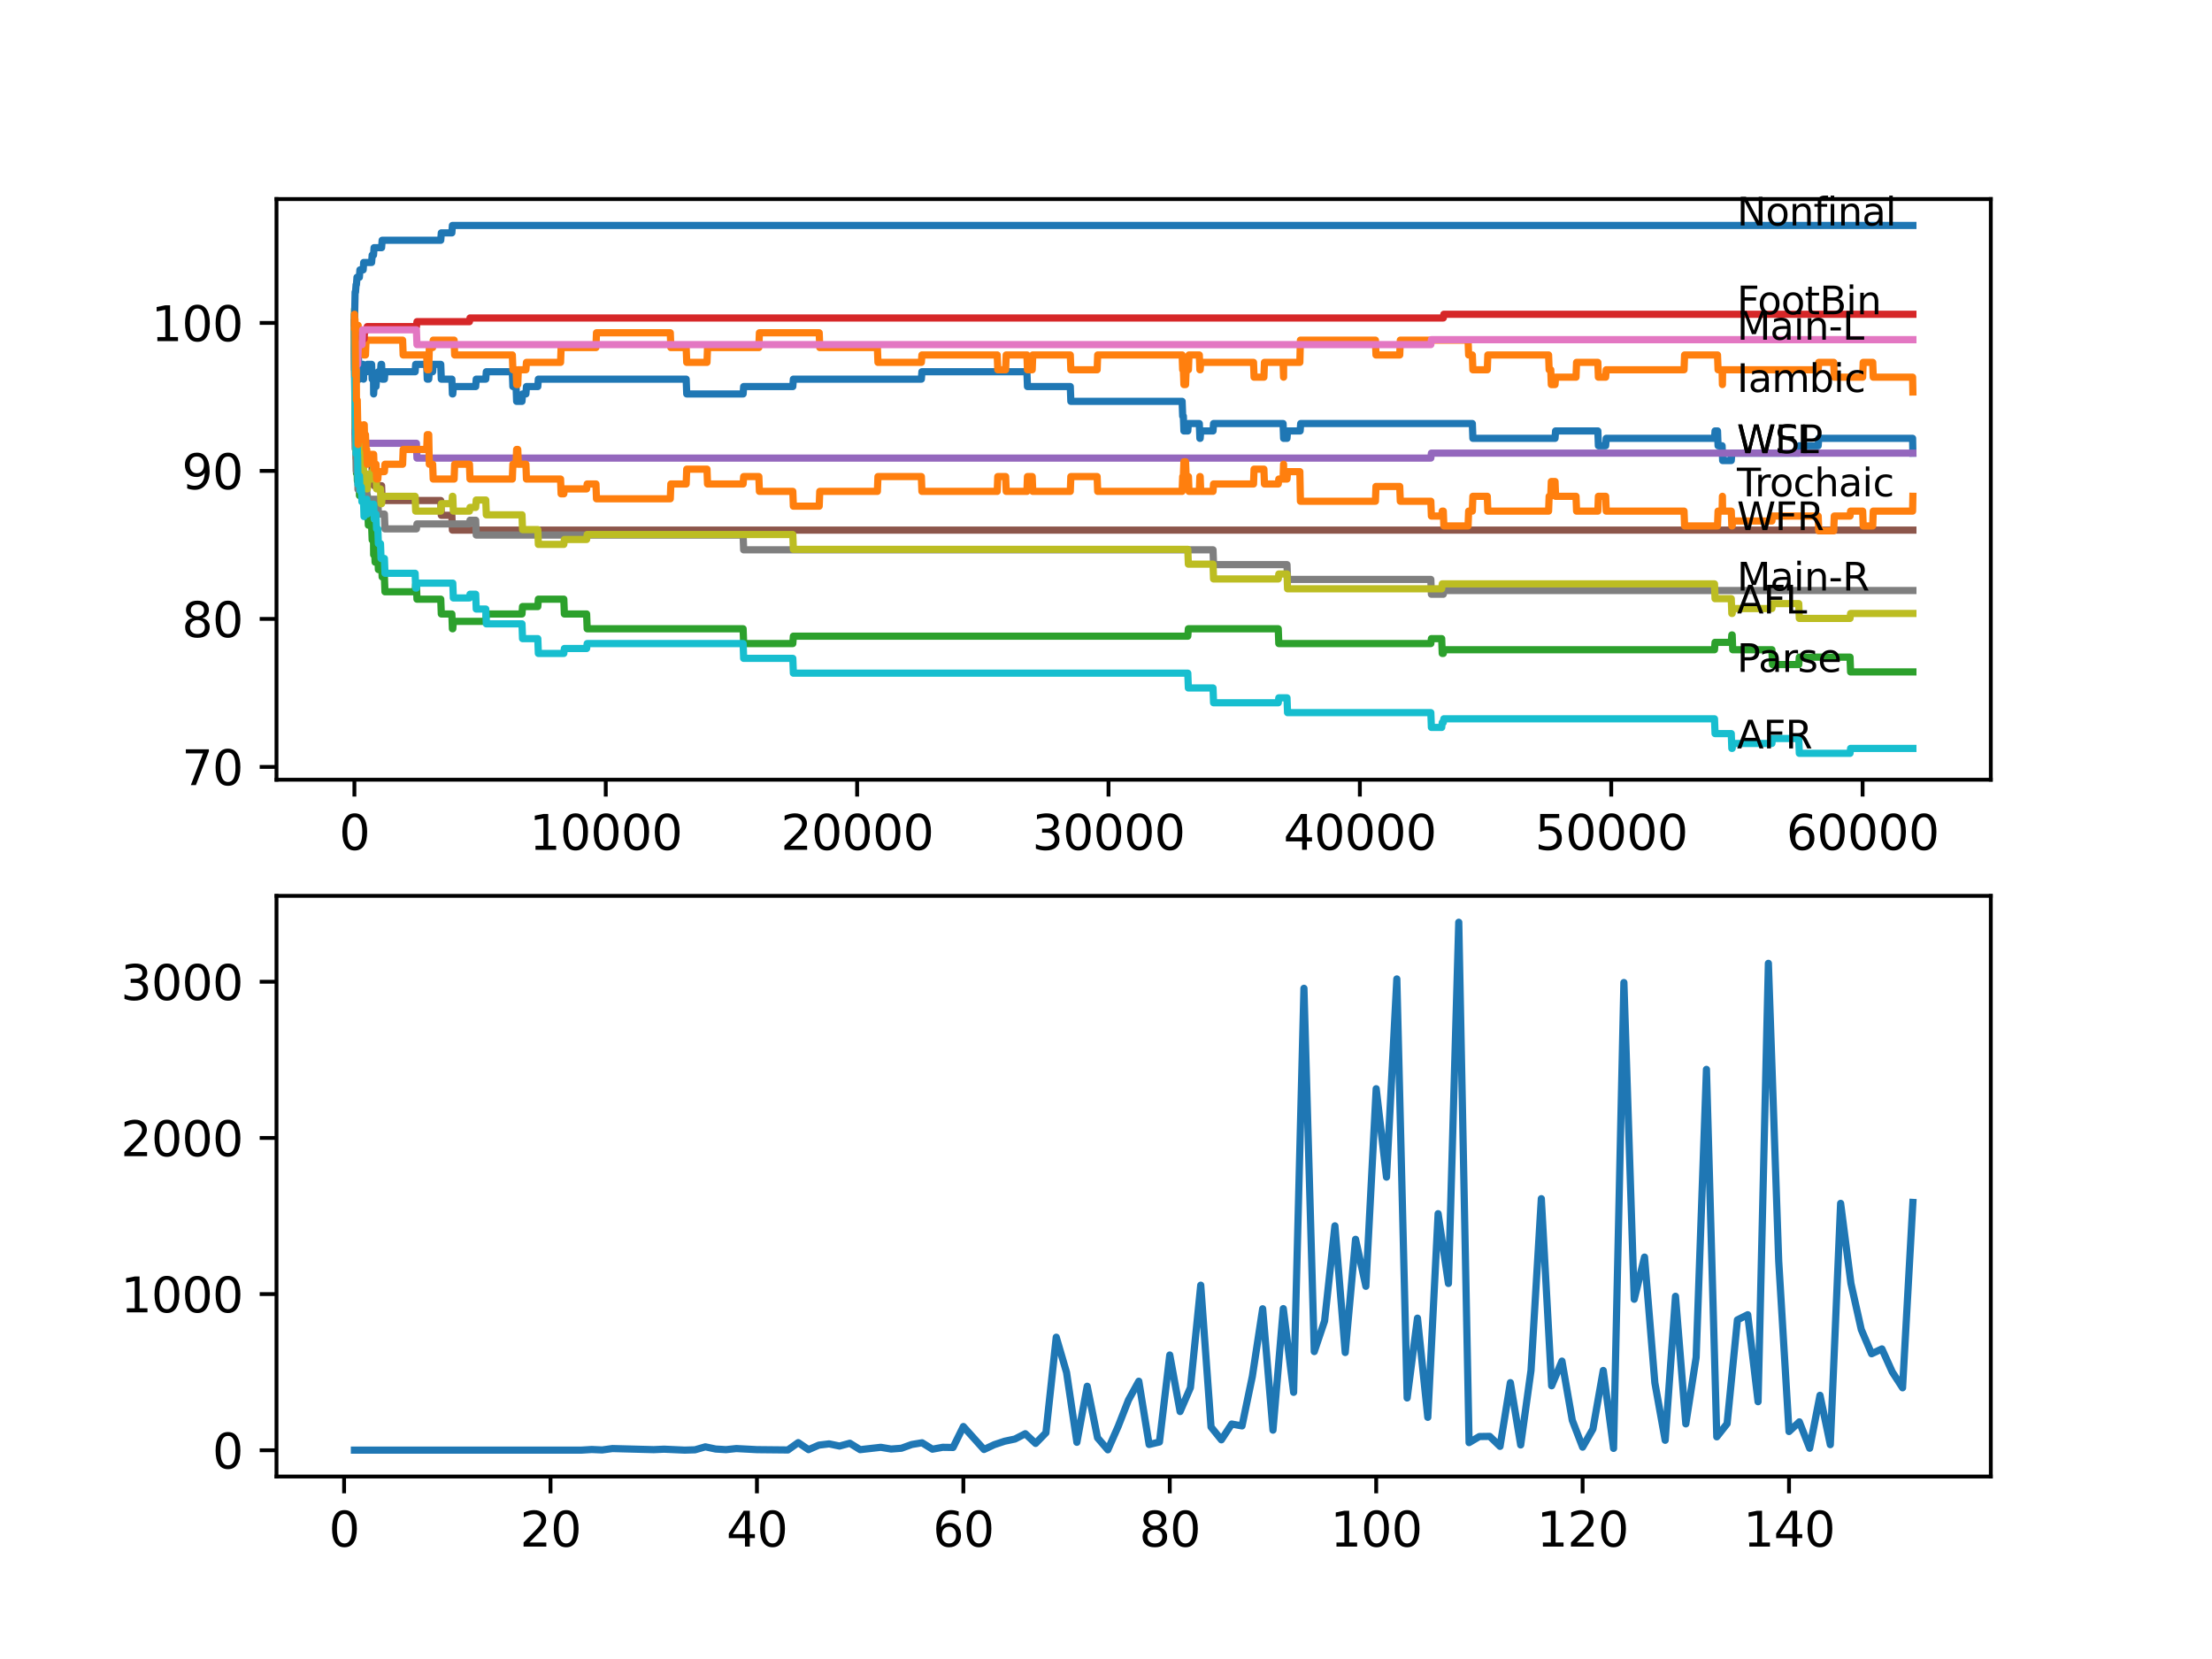 <?xml version="1.0" encoding="utf-8" standalone="no"?>
<!DOCTYPE svg PUBLIC "-//W3C//DTD SVG 1.1//EN"
  "http://www.w3.org/Graphics/SVG/1.1/DTD/svg11.dtd">
<svg xmlns:xlink="http://www.w3.org/1999/xlink" width="460.8pt" height="345.6pt" viewBox="0 0 460.8 345.6" xmlns="http://www.w3.org/2000/svg" version="1.1">
 <defs>
  <style type="text/css">*{stroke-linejoin: round; stroke-linecap: butt}</style>
 </defs>
 <g id="figure_1">
  <g id="patch_1">
   <path d="M 0 345.6 
L 460.8 345.6 
L 460.8 0 
L 0 0 
z
" style="fill: #ffffff"/>
  </g>
  <g id="axes_1">
   <g id="patch_2">
    <path d="M 57.6 162.432 
L 414.72 162.432 
L 414.72 41.472 
L 57.6 41.472 
z
" style="fill: #ffffff"/>
   </g>
   <g id="matplotlib.axis_1">
    <g id="xtick_1">
     <g id="line2d_1">
      <defs>
       <path id="m0dd40f0a32" d="M 0 0 
L 0 3.5 
" style="stroke: #000000; stroke-width: 0.8"/>
      </defs>
      <g>
       <use xlink:href="#m0dd40f0a32" x="73.827" y="162.432" style="stroke: #000000; stroke-width: 0.8"/>
      </g>
     </g>
     <g id="text_1">
      <!-- 0 -->
      <g transform="translate(70.646 177.03)scale(0.1 -0.1)">
       <defs>
        <path id="DejaVuSans-30" d="M 2034 4250 
Q 1547 4250 1301 3770 
Q 1056 3291 1056 2328 
Q 1056 1369 1301 889 
Q 1547 409 2034 409 
Q 2525 409 2770 889 
Q 3016 1369 3016 2328 
Q 3016 3291 2770 3770 
Q 2525 4250 2034 4250 
z
M 2034 4750 
Q 2819 4750 3233 4129 
Q 3647 3509 3647 2328 
Q 3647 1150 3233 529 
Q 2819 -91 2034 -91 
Q 1250 -91 836 529 
Q 422 1150 422 2328 
Q 422 3509 836 4129 
Q 1250 4750 2034 4750 
z
" transform="scale(0.016)"/>
       </defs>
       <use xlink:href="#DejaVuSans-30"/>
      </g>
     </g>
    </g>
    <g id="xtick_2">
     <g id="line2d_2">
      <g>
       <use xlink:href="#m0dd40f0a32" x="126.192" y="162.432" style="stroke: #000000; stroke-width: 0.8"/>
      </g>
     </g>
     <g id="text_2">
      <!-- 10000 -->
      <g transform="translate(110.286 177.03)scale(0.1 -0.1)">
       <defs>
        <path id="DejaVuSans-31" d="M 794 531 
L 1825 531 
L 1825 4091 
L 703 3866 
L 703 4441 
L 1819 4666 
L 2450 4666 
L 2450 531 
L 3481 531 
L 3481 0 
L 794 0 
L 794 531 
z
" transform="scale(0.016)"/>
       </defs>
       <use xlink:href="#DejaVuSans-31"/>
       <use xlink:href="#DejaVuSans-30" x="63.623"/>
       <use xlink:href="#DejaVuSans-30" x="127.246"/>
       <use xlink:href="#DejaVuSans-30" x="190.869"/>
       <use xlink:href="#DejaVuSans-30" x="254.492"/>
      </g>
     </g>
    </g>
    <g id="xtick_3">
     <g id="line2d_3">
      <g>
       <use xlink:href="#m0dd40f0a32" x="178.556" y="162.432" style="stroke: #000000; stroke-width: 0.8"/>
      </g>
     </g>
     <g id="text_3">
      <!-- 20000 -->
      <g transform="translate(162.65 177.03)scale(0.1 -0.1)">
       <defs>
        <path id="DejaVuSans-32" d="M 1228 531 
L 3431 531 
L 3431 0 
L 469 0 
L 469 531 
Q 828 903 1448 1529 
Q 2069 2156 2228 2338 
Q 2531 2678 2651 2914 
Q 2772 3150 2772 3378 
Q 2772 3750 2511 3984 
Q 2250 4219 1831 4219 
Q 1534 4219 1204 4116 
Q 875 4013 500 3803 
L 500 4441 
Q 881 4594 1212 4672 
Q 1544 4750 1819 4750 
Q 2544 4750 2975 4387 
Q 3406 4025 3406 3419 
Q 3406 3131 3298 2873 
Q 3191 2616 2906 2266 
Q 2828 2175 2409 1742 
Q 1991 1309 1228 531 
z
" transform="scale(0.016)"/>
       </defs>
       <use xlink:href="#DejaVuSans-32"/>
       <use xlink:href="#DejaVuSans-30" x="63.623"/>
       <use xlink:href="#DejaVuSans-30" x="127.246"/>
       <use xlink:href="#DejaVuSans-30" x="190.869"/>
       <use xlink:href="#DejaVuSans-30" x="254.492"/>
      </g>
     </g>
    </g>
    <g id="xtick_4">
     <g id="line2d_4">
      <g>
       <use xlink:href="#m0dd40f0a32" x="230.921" y="162.432" style="stroke: #000000; stroke-width: 0.8"/>
      </g>
     </g>
     <g id="text_4">
      <!-- 30000 -->
      <g transform="translate(215.015 177.03)scale(0.1 -0.1)">
       <defs>
        <path id="DejaVuSans-33" d="M 2597 2516 
Q 3050 2419 3304 2112 
Q 3559 1806 3559 1356 
Q 3559 666 3084 287 
Q 2609 -91 1734 -91 
Q 1441 -91 1130 -33 
Q 819 25 488 141 
L 488 750 
Q 750 597 1062 519 
Q 1375 441 1716 441 
Q 2309 441 2620 675 
Q 2931 909 2931 1356 
Q 2931 1769 2642 2001 
Q 2353 2234 1838 2234 
L 1294 2234 
L 1294 2753 
L 1863 2753 
Q 2328 2753 2575 2939 
Q 2822 3125 2822 3475 
Q 2822 3834 2567 4026 
Q 2313 4219 1838 4219 
Q 1578 4219 1281 4162 
Q 984 4106 628 3988 
L 628 4550 
Q 988 4650 1302 4700 
Q 1616 4750 1894 4750 
Q 2613 4750 3031 4423 
Q 3450 4097 3450 3541 
Q 3450 3153 3228 2886 
Q 3006 2619 2597 2516 
z
" transform="scale(0.016)"/>
       </defs>
       <use xlink:href="#DejaVuSans-33"/>
       <use xlink:href="#DejaVuSans-30" x="63.623"/>
       <use xlink:href="#DejaVuSans-30" x="127.246"/>
       <use xlink:href="#DejaVuSans-30" x="190.869"/>
       <use xlink:href="#DejaVuSans-30" x="254.492"/>
      </g>
     </g>
    </g>
    <g id="xtick_5">
     <g id="line2d_5">
      <g>
       <use xlink:href="#m0dd40f0a32" x="283.285" y="162.432" style="stroke: #000000; stroke-width: 0.8"/>
      </g>
     </g>
     <g id="text_5">
      <!-- 40000 -->
      <g transform="translate(267.379 177.03)scale(0.1 -0.1)">
       <defs>
        <path id="DejaVuSans-34" d="M 2419 4116 
L 825 1625 
L 2419 1625 
L 2419 4116 
z
M 2253 4666 
L 3047 4666 
L 3047 1625 
L 3713 1625 
L 3713 1100 
L 3047 1100 
L 3047 0 
L 2419 0 
L 2419 1100 
L 313 1100 
L 313 1709 
L 2253 4666 
z
" transform="scale(0.016)"/>
       </defs>
       <use xlink:href="#DejaVuSans-34"/>
       <use xlink:href="#DejaVuSans-30" x="63.623"/>
       <use xlink:href="#DejaVuSans-30" x="127.246"/>
       <use xlink:href="#DejaVuSans-30" x="190.869"/>
       <use xlink:href="#DejaVuSans-30" x="254.492"/>
      </g>
     </g>
    </g>
    <g id="xtick_6">
     <g id="line2d_6">
      <g>
       <use xlink:href="#m0dd40f0a32" x="335.65" y="162.432" style="stroke: #000000; stroke-width: 0.8"/>
      </g>
     </g>
     <g id="text_6">
      <!-- 50000 -->
      <g transform="translate(319.744 177.03)scale(0.1 -0.1)">
       <defs>
        <path id="DejaVuSans-35" d="M 691 4666 
L 3169 4666 
L 3169 4134 
L 1269 4134 
L 1269 2991 
Q 1406 3038 1543 3061 
Q 1681 3084 1819 3084 
Q 2600 3084 3056 2656 
Q 3513 2228 3513 1497 
Q 3513 744 3044 326 
Q 2575 -91 1722 -91 
Q 1428 -91 1123 -41 
Q 819 9 494 109 
L 494 744 
Q 775 591 1075 516 
Q 1375 441 1709 441 
Q 2250 441 2565 725 
Q 2881 1009 2881 1497 
Q 2881 1984 2565 2268 
Q 2250 2553 1709 2553 
Q 1456 2553 1204 2497 
Q 953 2441 691 2322 
L 691 4666 
z
" transform="scale(0.016)"/>
       </defs>
       <use xlink:href="#DejaVuSans-35"/>
       <use xlink:href="#DejaVuSans-30" x="63.623"/>
       <use xlink:href="#DejaVuSans-30" x="127.246"/>
       <use xlink:href="#DejaVuSans-30" x="190.869"/>
       <use xlink:href="#DejaVuSans-30" x="254.492"/>
      </g>
     </g>
    </g>
    <g id="xtick_7">
     <g id="line2d_7">
      <g>
       <use xlink:href="#m0dd40f0a32" x="388.014" y="162.432" style="stroke: #000000; stroke-width: 0.8"/>
      </g>
     </g>
     <g id="text_7">
      <!-- 60000 -->
      <g transform="translate(372.108 177.03)scale(0.1 -0.1)">
       <defs>
        <path id="DejaVuSans-36" d="M 2113 2584 
Q 1688 2584 1439 2293 
Q 1191 2003 1191 1497 
Q 1191 994 1439 701 
Q 1688 409 2113 409 
Q 2538 409 2786 701 
Q 3034 994 3034 1497 
Q 3034 2003 2786 2293 
Q 2538 2584 2113 2584 
z
M 3366 4563 
L 3366 3988 
Q 3128 4100 2886 4159 
Q 2644 4219 2406 4219 
Q 1781 4219 1451 3797 
Q 1122 3375 1075 2522 
Q 1259 2794 1537 2939 
Q 1816 3084 2150 3084 
Q 2853 3084 3261 2657 
Q 3669 2231 3669 1497 
Q 3669 778 3244 343 
Q 2819 -91 2113 -91 
Q 1303 -91 875 529 
Q 447 1150 447 2328 
Q 447 3434 972 4092 
Q 1497 4750 2381 4750 
Q 2619 4750 2861 4703 
Q 3103 4656 3366 4563 
z
" transform="scale(0.016)"/>
       </defs>
       <use xlink:href="#DejaVuSans-36"/>
       <use xlink:href="#DejaVuSans-30" x="63.623"/>
       <use xlink:href="#DejaVuSans-30" x="127.246"/>
       <use xlink:href="#DejaVuSans-30" x="190.869"/>
       <use xlink:href="#DejaVuSans-30" x="254.492"/>
      </g>
     </g>
    </g>
   </g>
   <g id="matplotlib.axis_2">
    <g id="ytick_1">
     <g id="line2d_8">
      <defs>
       <path id="m6c441076dc" d="M 0 0 
L -3.5 0 
" style="stroke: #000000; stroke-width: 0.8"/>
      </defs>
      <g>
       <use xlink:href="#m6c441076dc" x="57.6" y="159.76" style="stroke: #000000; stroke-width: 0.8"/>
      </g>
     </g>
     <g id="text_8">
      <!-- 70 -->
      <g transform="translate(37.875 163.559)scale(0.1 -0.1)">
       <defs>
        <path id="DejaVuSans-37" d="M 525 4666 
L 3525 4666 
L 3525 4397 
L 1831 0 
L 1172 0 
L 2766 4134 
L 525 4134 
L 525 4666 
z
" transform="scale(0.016)"/>
       </defs>
       <use xlink:href="#DejaVuSans-37"/>
       <use xlink:href="#DejaVuSans-30" x="63.623"/>
      </g>
     </g>
    </g>
    <g id="ytick_2">
     <g id="line2d_9">
      <g>
       <use xlink:href="#m6c441076dc" x="57.6" y="128.929" style="stroke: #000000; stroke-width: 0.8"/>
      </g>
     </g>
     <g id="text_9">
      <!-- 80 -->
      <g transform="translate(37.875 132.728)scale(0.1 -0.1)">
       <defs>
        <path id="DejaVuSans-38" d="M 2034 2216 
Q 1584 2216 1326 1975 
Q 1069 1734 1069 1313 
Q 1069 891 1326 650 
Q 1584 409 2034 409 
Q 2484 409 2743 651 
Q 3003 894 3003 1313 
Q 3003 1734 2745 1975 
Q 2488 2216 2034 2216 
z
M 1403 2484 
Q 997 2584 770 2862 
Q 544 3141 544 3541 
Q 544 4100 942 4425 
Q 1341 4750 2034 4750 
Q 2731 4750 3128 4425 
Q 3525 4100 3525 3541 
Q 3525 3141 3298 2862 
Q 3072 2584 2669 2484 
Q 3125 2378 3379 2068 
Q 3634 1759 3634 1313 
Q 3634 634 3220 271 
Q 2806 -91 2034 -91 
Q 1263 -91 848 271 
Q 434 634 434 1313 
Q 434 1759 690 2068 
Q 947 2378 1403 2484 
z
M 1172 3481 
Q 1172 3119 1398 2916 
Q 1625 2713 2034 2713 
Q 2441 2713 2670 2916 
Q 2900 3119 2900 3481 
Q 2900 3844 2670 4047 
Q 2441 4250 2034 4250 
Q 1625 4250 1398 4047 
Q 1172 3844 1172 3481 
z
" transform="scale(0.016)"/>
       </defs>
       <use xlink:href="#DejaVuSans-38"/>
       <use xlink:href="#DejaVuSans-30" x="63.623"/>
      </g>
     </g>
    </g>
    <g id="ytick_3">
     <g id="line2d_10">
      <g>
       <use xlink:href="#m6c441076dc" x="57.6" y="98.098" style="stroke: #000000; stroke-width: 0.8"/>
      </g>
     </g>
     <g id="text_10">
      <!-- 90 -->
      <g transform="translate(37.875 101.897)scale(0.1 -0.1)">
       <defs>
        <path id="DejaVuSans-39" d="M 703 97 
L 703 672 
Q 941 559 1184 500 
Q 1428 441 1663 441 
Q 2288 441 2617 861 
Q 2947 1281 2994 2138 
Q 2813 1869 2534 1725 
Q 2256 1581 1919 1581 
Q 1219 1581 811 2004 
Q 403 2428 403 3163 
Q 403 3881 828 4315 
Q 1253 4750 1959 4750 
Q 2769 4750 3195 4129 
Q 3622 3509 3622 2328 
Q 3622 1225 3098 567 
Q 2575 -91 1691 -91 
Q 1453 -91 1209 -44 
Q 966 3 703 97 
z
M 1959 2075 
Q 2384 2075 2632 2365 
Q 2881 2656 2881 3163 
Q 2881 3666 2632 3958 
Q 2384 4250 1959 4250 
Q 1534 4250 1286 3958 
Q 1038 3666 1038 3163 
Q 1038 2656 1286 2365 
Q 1534 2075 1959 2075 
z
" transform="scale(0.016)"/>
       </defs>
       <use xlink:href="#DejaVuSans-39"/>
       <use xlink:href="#DejaVuSans-30" x="63.623"/>
      </g>
     </g>
    </g>
    <g id="ytick_4">
     <g id="line2d_11">
      <g>
       <use xlink:href="#m6c441076dc" x="57.6" y="67.267" style="stroke: #000000; stroke-width: 0.8"/>
      </g>
     </g>
     <g id="text_11">
      <!-- 100 -->
      <g transform="translate(31.512 71.066)scale(0.1 -0.1)">
       <use xlink:href="#DejaVuSans-31"/>
       <use xlink:href="#DejaVuSans-30" x="63.623"/>
       <use xlink:href="#DejaVuSans-30" x="127.246"/>
      </g>
     </g>
    </g>
   </g>
   <g id="line2d_12">
    <path d="M 73.833 67.267 
L 73.838 67.267 
L 73.869 77.03 
L 73.958 76.003 
L 74.063 72.303 
L 74.068 75.386 
L 74.142 75.386 
L 74.252 74.358 
L 74.267 77.441 
L 74.362 75.9 
L 74.445 75.9 
L 74.566 72.817 
L 74.608 72.817 
L 74.723 75.9 
L 74.864 75.9 
L 74.885 78.983 
L 74.974 77.441 
L 75.273 77.441 
L 75.388 75.9 
L 75.65 75.9 
L 75.734 78.983 
L 75.76 77.441 
L 76.425 77.441 
L 76.54 75.9 
L 77.414 75.9 
L 77.53 78.983 
L 77.812 78.983 
L 77.839 82.066 
L 77.922 80.525 
L 78.331 80.525 
L 78.446 78.983 
L 78.708 78.983 
L 78.823 77.441 
L 79.263 77.441 
L 79.378 75.9 
L 79.493 75.9 
L 79.609 78.983 
L 80.08 78.983 
L 80.195 77.441 
L 86.479 77.441 
L 86.594 75.9 
L 88.893 75.9 
L 89.008 78.983 
L 89.312 78.983 
L 89.427 77.441 
L 90.129 77.441 
L 90.244 75.9 
L 91.815 75.9 
L 91.93 78.983 
L 94.129 78.983 
L 94.244 82.066 
L 94.323 82.066 
L 94.438 80.525 
L 99.093 80.525 
L 99.209 78.983 
L 101.193 78.983 
L 101.308 77.441 
L 106.728 77.441 
L 106.843 80.525 
L 107.508 80.525 
L 107.624 83.608 
L 108.739 83.608 
L 108.854 82.066 
L 109.556 82.066 
L 109.671 80.525 
L 112.033 80.525 
L 112.148 78.983 
L 142.943 78.983 
L 143.059 82.066 
L 154.804 82.066 
L 154.919 80.525 
L 165.156 80.525 
L 165.272 78.983 
L 191.936 78.983 
L 192.051 77.441 
L 213.923 77.441 
L 214.039 80.525 
L 222.962 80.525 
L 223.077 83.608 
L 246.258 83.608 
L 246.374 86.691 
L 246.515 86.691 
L 246.63 89.774 
L 247.442 89.774 
L 247.557 88.232 
L 249.84 88.232 
L 249.955 91.315 
L 250.018 91.315 
L 250.133 89.774 
L 252.694 89.774 
L 252.809 88.232 
L 267.288 88.232 
L 267.403 91.315 
L 268.105 91.315 
L 268.22 89.774 
L 270.844 89.774 
L 270.959 88.232 
L 306.713 88.232 
L 306.828 91.315 
L 323.941 91.315 
L 324.056 89.774 
L 332.859 89.774 
L 332.974 92.857 
L 334.487 92.857 
L 334.603 91.315 
L 357.161 91.315 
L 357.276 89.774 
L 357.79 89.774 
L 357.905 92.857 
L 358.743 92.857 
L 358.858 95.94 
L 360.654 95.94 
L 360.769 94.398 
L 374.714 94.398 
L 374.829 92.857 
L 378.762 92.857 
L 378.877 91.315 
L 398.43 91.315 
L 398.487 94.398 
L 398.487 94.398 
" clip-path="url(#pfc4a1489ca)" style="fill: none; stroke: #1f77b4; stroke-width: 1.5; stroke-linecap: square"/>
   </g>
   <g id="line2d_13">
    <path d="M 73.833 67.267 
L 73.906 78.572 
L 73.948 75.489 
L 74.068 67.781 
L 74.608 67.781 
L 74.723 70.864 
L 75.671 70.864 
L 75.786 73.947 
L 76.137 73.947 
L 76.252 70.864 
L 83.871 70.864 
L 83.986 73.947 
L 88.893 73.947 
L 89.008 77.03 
L 89.312 77.03 
L 89.437 72.406 
L 90.129 72.406 
L 90.244 70.864 
L 94.6 70.864 
L 94.716 73.947 
L 106.728 73.947 
L 106.843 77.03 
L 107.508 77.03 
L 107.624 80.113 
L 107.859 80.113 
L 107.974 77.03 
L 109.556 77.03 
L 109.671 75.489 
L 116.777 75.489 
L 116.892 72.406 
L 124.145 72.406 
L 124.26 69.323 
L 139.634 69.323 
L 139.749 72.406 
L 142.943 72.406 
L 143.059 75.489 
L 147.279 75.489 
L 147.394 72.406 
L 158.082 72.406 
L 158.197 69.323 
L 170.655 69.323 
L 170.77 72.406 
L 182.777 72.406 
L 182.892 75.489 
L 191.936 75.489 
L 192.051 73.947 
L 207.739 73.947 
L 207.854 77.03 
L 209.493 77.03 
L 209.609 73.947 
L 213.923 73.947 
L 214.039 77.03 
L 215.028 77.03 
L 215.144 73.947 
L 222.962 73.947 
L 223.077 77.03 
L 228.554 77.03 
L 228.669 73.947 
L 246.258 73.947 
L 246.374 77.03 
L 246.515 77.03 
L 246.63 80.113 
L 246.976 80.113 
L 247.091 77.03 
L 247.573 77.03 
L 247.688 73.947 
L 249.84 73.947 
L 249.955 77.03 
L 250.018 77.03 
L 250.133 75.489 
L 261.13 75.489 
L 261.245 78.572 
L 263.293 78.572 
L 263.408 75.489 
L 267.288 75.489 
L 267.393 78.572 
L 267.398 75.489 
L 270.781 75.489 
L 270.896 70.864 
L 286.527 70.864 
L 286.642 73.947 
L 291.59 73.947 
L 291.706 70.864 
L 305.828 70.864 
L 305.944 73.947 
L 306.713 73.947 
L 306.828 77.03 
L 309.829 77.03 
L 309.944 73.947 
L 322.601 73.947 
L 322.716 77.03 
L 323.051 77.03 
L 323.166 80.113 
L 323.941 80.113 
L 324.056 78.572 
L 328.314 78.572 
L 328.429 75.489 
L 332.859 75.489 
L 332.974 78.572 
L 334.487 78.572 
L 334.603 77.03 
L 350.815 77.03 
L 350.93 73.947 
L 357.79 73.947 
L 357.905 77.03 
L 358.743 77.03 
L 358.811 80.113 
L 358.853 77.03 
L 378.762 77.03 
L 378.877 75.489 
L 381.998 75.489 
L 382.113 78.572 
L 388.025 78.572 
L 388.14 75.489 
L 390.119 75.489 
L 390.235 78.572 
L 398.43 78.572 
L 398.487 81.655 
L 398.487 81.655 
" clip-path="url(#pfc4a1489ca)" style="fill: none; stroke: #ff7f0e; stroke-width: 1.5; stroke-linecap: square"/>
   </g>
   <g id="line2d_14">
    <path d="M 73.833 67.267 
L 73.979 90.39 
L 74.006 90.39 
L 74.063 88.849 
L 74.068 91.932 
L 74.115 90.39 
L 74.142 90.39 
L 74.168 89.363 
L 74.194 95.529 
L 74.225 95.529 
L 74.252 95.529 
L 74.267 98.612 
L 74.362 97.07 
L 74.383 97.07 
L 74.445 100.154 
L 74.493 98.612 
L 74.54 98.612 
L 74.597 97.07 
L 74.602 100.154 
L 74.644 100.154 
L 74.864 100.154 
L 74.885 103.237 
L 74.974 101.695 
L 75.273 101.695 
L 75.388 100.154 
L 75.65 100.154 
L 75.734 103.237 
L 75.76 101.695 
L 75.943 101.695 
L 76.058 104.778 
L 76.425 104.778 
L 76.524 103.237 
L 76.529 106.32 
L 76.619 106.32 
L 76.734 109.403 
L 77.414 109.403 
L 77.53 112.486 
L 77.812 112.486 
L 77.839 115.569 
L 77.922 114.027 
L 78.027 114.027 
L 78.142 117.111 
L 78.331 117.111 
L 78.446 115.569 
L 78.708 115.569 
L 78.823 118.652 
L 79.263 118.652 
L 79.378 117.111 
L 79.493 117.111 
L 79.609 120.194 
L 80.08 120.194 
L 80.195 123.277 
L 86.479 123.277 
L 86.594 121.735 
L 86.746 121.735 
L 86.861 124.818 
L 91.815 124.818 
L 91.93 127.901 
L 94.129 127.901 
L 94.244 130.984 
L 94.323 130.984 
L 94.438 129.443 
L 101.193 129.443 
L 101.308 127.901 
L 108.739 127.901 
L 108.854 126.36 
L 112.033 126.36 
L 112.148 124.818 
L 117.452 124.818 
L 117.568 127.901 
L 122.202 127.901 
L 122.317 130.984 
L 154.804 130.984 
L 154.919 134.068 
L 165.156 134.068 
L 165.272 132.526 
L 247.442 132.526 
L 247.557 130.984 
L 266.283 130.984 
L 266.398 134.068 
L 298.068 134.068 
L 298.183 133.04 
L 300.33 133.04 
L 300.445 136.123 
L 300.665 136.123 
L 300.78 135.352 
L 357.161 135.352 
L 357.276 133.811 
L 360.654 133.811 
L 360.769 132.269 
L 360.842 132.269 
L 360.958 135.352 
L 369.121 135.352 
L 369.236 138.435 
L 374.714 138.435 
L 374.829 136.894 
L 385.396 136.894 
L 385.511 139.977 
L 398.487 139.977 
L 398.487 139.977 
" clip-path="url(#pfc4a1489ca)" style="fill: none; stroke: #2ca02c; stroke-width: 1.5; stroke-linecap: square"/>
   </g>
   <g id="line2d_15">
    <path d="M 73.833 67.267 
L 73.848 67.267 
L 73.859 70.35 
L 73.958 69.323 
L 73.969 69.323 
L 74.084 72.406 
L 74.11 72.406 
L 74.168 75.489 
L 74.22 74.461 
L 74.225 74.461 
L 74.346 72.92 
L 74.424 72.92 
L 74.54 72.149 
L 74.576 72.149 
L 74.692 71.378 
L 75.058 71.378 
L 75.173 70.607 
L 75.833 70.607 
L 75.948 68.809 
L 76.388 68.809 
L 76.503 68.038 
L 86.746 68.038 
L 86.861 67.01 
L 97.795 67.01 
L 97.91 66.24 
L 300.665 66.24 
L 300.78 65.469 
L 398.487 65.469 
L 398.487 65.469 
" clip-path="url(#pfc4a1489ca)" style="fill: none; stroke: #d62728; stroke-width: 1.5; stroke-linecap: square"/>
   </g>
   <g id="line2d_16">
    <path d="M 73.833 67.267 
L 73.979 90.288 
L 73.995 90.288 
L 74.11 93.371 
L 74.503 93.371 
L 74.618 92.343 
L 86.746 92.343 
L 86.861 95.426 
L 298.068 95.426 
L 298.183 94.398 
L 398.487 94.398 
L 398.487 94.398 
" clip-path="url(#pfc4a1489ca)" style="fill: none; stroke: #9467bd; stroke-width: 1.5; stroke-linecap: square"/>
   </g>
   <g id="line2d_17">
    <path d="M 73.833 67.267 
L 73.838 67.267 
L 73.974 82.683 
L 74.063 82.683 
L 74.178 85.766 
L 74.252 85.766 
L 74.367 88.849 
L 74.864 88.849 
L 74.98 91.932 
L 75.65 91.932 
L 75.765 95.015 
L 77.414 95.015 
L 77.53 98.098 
L 77.812 98.098 
L 77.928 101.181 
L 79.493 101.181 
L 79.609 104.264 
L 91.815 104.264 
L 91.93 107.347 
L 94.129 107.347 
L 94.244 110.431 
L 398.487 110.431 
L 398.487 110.431 
" clip-path="url(#pfc4a1489ca)" style="fill: none; stroke: #8c564b; stroke-width: 1.5; stroke-linecap: square"/>
   </g>
   <g id="line2d_18">
    <path d="M 73.833 67.267 
L 73.848 65.469 
L 73.875 71.635 
L 73.901 70.864 
L 73.932 80.113 
L 74.021 78.469 
L 74.11 78.469 
L 74.225 75.9 
L 74.503 75.9 
L 74.634 71.789 
L 75.414 71.789 
L 75.529 68.706 
L 86.746 68.706 
L 86.861 71.789 
L 298.068 71.789 
L 298.183 70.761 
L 398.487 70.761 
L 398.487 70.761 
" clip-path="url(#pfc4a1489ca)" style="fill: none; stroke: #e377c2; stroke-width: 1.5; stroke-linecap: square"/>
   </g>
   <g id="line2d_19">
    <path d="M 73.833 67.267 
L 73.985 93.473 
L 73.995 93.473 
L 74.11 91.932 
L 74.225 98.098 
L 74.346 96.557 
L 74.424 96.557 
L 74.503 95.786 
L 74.508 98.869 
L 74.519 98.869 
L 74.561 98.869 
L 74.576 101.952 
L 74.671 101.181 
L 75.058 101.181 
L 75.173 100.41 
L 75.414 100.41 
L 75.529 103.494 
L 75.833 103.494 
L 75.948 101.695 
L 76.388 101.695 
L 76.425 100.924 
L 76.43 104.007 
L 76.482 104.007 
L 78.708 104.007 
L 78.823 107.09 
L 80.08 107.09 
L 80.195 110.174 
L 86.746 110.174 
L 86.861 109.146 
L 97.795 109.146 
L 97.91 108.375 
L 99.093 108.375 
L 99.209 111.458 
L 154.804 111.458 
L 154.919 114.541 
L 252.694 114.541 
L 252.809 117.624 
L 268.105 117.624 
L 268.22 120.707 
L 298.068 120.707 
L 298.183 123.791 
L 300.665 123.791 
L 300.78 123.02 
L 398.487 123.02 
L 398.487 123.02 
" clip-path="url(#pfc4a1489ca)" style="fill: none; stroke: #7f7f7f; stroke-width: 1.5; stroke-linecap: square"/>
   </g>
   <g id="line2d_20">
    <path d="M 73.833 67.267 
L 73.848 64.441 
L 73.875 72.149 
L 73.901 71.378 
L 74.042 89.26 
L 74.063 89.26 
L 74.11 87.718 
L 74.147 93.885 
L 74.157 93.885 
L 74.168 93.885 
L 74.267 88.746 
L 74.288 91.829 
L 74.383 91.829 
L 74.445 89.517 
L 74.451 92.6 
L 74.487 92.6 
L 74.503 92.6 
L 74.54 91.572 
L 74.545 94.655 
L 74.608 92.857 
L 74.864 92.857 
L 74.885 91.315 
L 74.89 94.398 
L 74.969 94.398 
L 75.058 94.398 
L 75.173 93.628 
L 75.273 93.628 
L 75.388 96.711 
L 75.65 96.711 
L 75.734 95.169 
L 75.739 98.252 
L 75.755 98.252 
L 75.833 98.252 
L 75.875 101.335 
L 75.943 100.565 
L 76.058 99.537 
L 76.388 99.537 
L 76.425 98.766 
L 76.43 101.849 
L 76.482 101.849 
L 76.524 101.849 
L 76.645 99.794 
L 77.414 99.794 
L 77.53 98.252 
L 77.812 98.252 
L 77.839 96.711 
L 77.844 99.794 
L 77.917 99.794 
L 78.027 99.794 
L 78.142 98.766 
L 78.331 98.766 
L 78.446 101.849 
L 79.263 101.849 
L 79.378 104.932 
L 79.493 104.932 
L 79.609 103.391 
L 86.479 103.391 
L 86.594 106.474 
L 91.815 106.474 
L 91.93 104.932 
L 94.129 104.932 
L 94.244 103.391 
L 94.323 103.391 
L 94.438 106.474 
L 97.795 106.474 
L 97.91 105.703 
L 99.093 105.703 
L 99.209 104.162 
L 101.193 104.162 
L 101.308 107.245 
L 108.739 107.245 
L 108.854 110.328 
L 112.033 110.328 
L 112.148 113.411 
L 117.452 113.411 
L 117.568 112.383 
L 122.202 112.383 
L 122.317 111.355 
L 165.156 111.355 
L 165.272 114.439 
L 247.442 114.439 
L 247.557 117.522 
L 252.694 117.522 
L 252.809 120.605 
L 266.283 120.605 
L 266.398 119.577 
L 268.105 119.577 
L 268.22 122.66 
L 300.33 122.66 
L 300.445 121.632 
L 357.161 121.632 
L 357.276 124.716 
L 360.654 124.716 
L 360.769 127.799 
L 360.842 127.799 
L 360.958 126.771 
L 369.121 126.771 
L 369.236 125.743 
L 374.714 125.743 
L 374.829 128.826 
L 385.396 128.826 
L 385.511 127.799 
L 398.487 127.799 
L 398.487 127.799 
" clip-path="url(#pfc4a1489ca)" style="fill: none; stroke: #bcbd22; stroke-width: 1.5; stroke-linecap: square"/>
   </g>
   <g id="line2d_21">
    <path d="M 73.833 67.267 
L 73.848 65.469 
L 73.875 73.69 
L 73.995 86.793 
L 74 85.252 
L 74.006 85.252 
L 74.126 91.418 
L 74.142 91.418 
L 74.168 94.501 
L 74.252 90.904 
L 74.267 90.904 
L 74.383 93.987 
L 74.445 91.675 
L 74.451 94.758 
L 74.487 94.758 
L 74.503 94.758 
L 74.576 100.924 
L 74.618 99.126 
L 74.885 99.126 
L 75 102.209 
L 75.058 102.209 
L 75.173 101.438 
L 75.273 101.438 
L 75.388 104.521 
L 75.734 104.521 
L 75.833 107.604 
L 75.844 106.577 
L 75.875 106.577 
L 75.995 104.778 
L 76.388 104.778 
L 76.425 104.007 
L 76.43 107.09 
L 76.482 107.09 
L 76.524 107.09 
L 76.645 105.035 
L 77.839 105.035 
L 77.954 108.118 
L 78.027 108.118 
L 78.142 107.09 
L 78.331 107.09 
L 78.446 110.174 
L 78.708 110.174 
L 78.823 113.257 
L 79.263 113.257 
L 79.378 116.34 
L 80.08 116.34 
L 80.195 119.423 
L 86.479 119.423 
L 86.594 122.506 
L 86.746 122.506 
L 86.861 121.478 
L 94.323 121.478 
L 94.438 124.561 
L 97.795 124.561 
L 97.91 123.791 
L 99.093 123.791 
L 99.209 126.874 
L 101.193 126.874 
L 101.308 129.957 
L 108.739 129.957 
L 108.854 133.04 
L 112.033 133.04 
L 112.148 136.123 
L 117.452 136.123 
L 117.568 135.095 
L 122.202 135.095 
L 122.317 134.068 
L 154.804 134.068 
L 154.919 137.151 
L 165.156 137.151 
L 165.272 140.234 
L 247.442 140.234 
L 247.557 143.317 
L 252.694 143.317 
L 252.809 146.4 
L 266.283 146.4 
L 266.398 145.372 
L 268.105 145.372 
L 268.22 148.455 
L 298.068 148.455 
L 298.183 151.538 
L 300.33 151.538 
L 300.445 150.511 
L 300.665 150.511 
L 300.78 149.74 
L 357.161 149.74 
L 357.276 152.823 
L 360.654 152.823 
L 360.769 155.906 
L 360.842 155.906 
L 360.958 154.878 
L 369.121 154.878 
L 369.236 153.851 
L 374.714 153.851 
L 374.829 156.934 
L 385.396 156.934 
L 385.511 155.906 
L 398.487 155.906 
L 398.487 155.906 
" clip-path="url(#pfc4a1489ca)" style="fill: none; stroke: #17becf; stroke-width: 1.5; stroke-linecap: square"/>
   </g>
   <g id="line2d_22">
    <path d="M 73.833 67.267 
L 73.838 67.267 
L 73.979 60.844 
L 74.063 60.844 
L 74.178 59.303 
L 74.252 59.303 
L 74.367 57.761 
L 74.864 57.761 
L 74.98 56.219 
L 75.65 56.219 
L 75.765 54.678 
L 77.414 54.678 
L 77.53 53.136 
L 77.812 53.136 
L 77.928 51.595 
L 79.493 51.595 
L 79.609 50.053 
L 91.815 50.053 
L 91.93 48.512 
L 94.129 48.512 
L 94.244 46.97 
L 398.487 46.97 
L 398.487 46.97 
" clip-path="url(#pfc4a1489ca)" style="fill: none; stroke: #1f77b4; stroke-width: 1.5; stroke-linecap: square"/>
   </g>
   <g id="line2d_23">
    <path d="M 73.833 67.267 
L 73.854 65.469 
L 73.859 68.552 
L 73.948 66.496 
L 74.079 78.212 
L 74.189 78.212 
L 74.225 77.184 
L 74.252 83.351 
L 74.273 83.351 
L 74.424 83.351 
L 74.545 89.517 
L 74.576 89.517 
L 74.597 92.6 
L 74.613 88.489 
L 74.681 88.489 
L 75.058 88.489 
L 75.173 91.572 
L 75.671 91.572 
L 75.786 88.489 
L 75.875 88.489 
L 75.943 91.572 
L 75.985 90.545 
L 76.137 90.545 
L 76.252 93.628 
L 76.388 93.628 
L 76.503 96.711 
L 76.524 96.711 
L 76.645 94.655 
L 77.839 94.655 
L 77.954 97.738 
L 78.027 97.738 
L 78.142 96.711 
L 78.331 96.711 
L 78.446 99.794 
L 78.708 99.794 
L 78.823 98.252 
L 80.08 98.252 
L 80.195 96.711 
L 83.871 96.711 
L 83.986 93.628 
L 88.893 93.628 
L 89.008 90.545 
L 89.312 90.545 
L 89.432 96.711 
L 90.129 96.711 
L 90.244 99.794 
L 94.6 99.794 
L 94.716 96.711 
L 97.795 96.711 
L 97.91 99.794 
L 106.728 99.794 
L 106.843 96.711 
L 107.508 96.711 
L 107.624 93.628 
L 107.859 93.628 
L 107.974 96.711 
L 109.556 96.711 
L 109.671 99.794 
L 116.777 99.794 
L 116.892 102.877 
L 117.452 102.877 
L 117.568 101.849 
L 122.202 101.849 
L 122.317 100.822 
L 124.145 100.822 
L 124.26 103.905 
L 139.634 103.905 
L 139.749 100.822 
L 142.943 100.822 
L 143.059 97.738 
L 147.279 97.738 
L 147.394 100.822 
L 154.804 100.822 
L 154.919 99.28 
L 158.082 99.28 
L 158.197 102.363 
L 165.156 102.363 
L 165.272 105.446 
L 170.655 105.446 
L 170.77 102.363 
L 182.777 102.363 
L 182.892 99.28 
L 191.936 99.28 
L 192.051 102.363 
L 207.739 102.363 
L 207.854 99.28 
L 209.493 99.28 
L 209.609 102.363 
L 213.923 102.363 
L 214.039 99.28 
L 215.028 99.28 
L 215.144 102.363 
L 222.962 102.363 
L 223.077 99.28 
L 228.554 99.28 
L 228.669 102.363 
L 246.258 102.363 
L 246.374 99.28 
L 246.515 99.28 
L 246.63 96.197 
L 246.976 96.197 
L 247.091 99.28 
L 247.573 99.28 
L 247.688 102.363 
L 249.84 102.363 
L 249.955 99.28 
L 250.018 99.28 
L 250.133 102.363 
L 252.694 102.363 
L 252.809 100.822 
L 261.13 100.822 
L 261.245 97.738 
L 263.293 97.738 
L 263.408 100.822 
L 266.283 100.822 
L 266.398 99.794 
L 267.288 99.794 
L 267.393 96.711 
L 267.398 99.794 
L 268.105 99.794 
L 268.22 98.252 
L 270.781 98.252 
L 270.901 104.418 
L 286.527 104.418 
L 286.642 101.335 
L 291.59 101.335 
L 291.706 104.418 
L 298.068 104.418 
L 298.183 107.502 
L 300.33 107.502 
L 300.445 106.474 
L 300.665 106.474 
L 300.78 109.557 
L 305.828 109.557 
L 305.944 106.474 
L 306.713 106.474 
L 306.828 103.391 
L 309.829 103.391 
L 309.944 106.474 
L 322.601 106.474 
L 322.716 103.391 
L 323.051 103.391 
L 323.166 100.308 
L 323.941 100.308 
L 324.056 103.391 
L 328.314 103.391 
L 328.429 106.474 
L 332.859 106.474 
L 332.974 103.391 
L 334.487 103.391 
L 334.603 106.474 
L 350.815 106.474 
L 350.93 109.557 
L 357.79 109.557 
L 357.905 106.474 
L 358.743 106.474 
L 358.811 103.391 
L 358.853 106.474 
L 360.654 106.474 
L 360.769 109.557 
L 360.842 109.557 
L 360.958 108.529 
L 369.121 108.529 
L 369.236 107.502 
L 378.762 107.502 
L 378.877 110.585 
L 381.998 110.585 
L 382.113 107.502 
L 385.396 107.502 
L 385.511 106.474 
L 388.025 106.474 
L 388.14 109.557 
L 390.119 109.557 
L 390.235 106.474 
L 398.43 106.474 
L 398.487 103.391 
L 398.487 103.391 
" clip-path="url(#pfc4a1489ca)" style="fill: none; stroke: #ff7f0e; stroke-width: 1.5; stroke-linecap: square"/>
   </g>
   <g id="patch_3">
    <path d="M 57.6 162.432 
L 57.6 41.472 
" style="fill: none; stroke: #000000; stroke-width: 0.8; stroke-linejoin: miter; stroke-linecap: square"/>
   </g>
   <g id="patch_4">
    <path d="M 414.72 162.432 
L 414.72 41.472 
" style="fill: none; stroke: #000000; stroke-width: 0.8; stroke-linejoin: miter; stroke-linecap: square"/>
   </g>
   <g id="patch_5">
    <path d="M 57.6 162.432 
L 414.72 162.432 
" style="fill: none; stroke: #000000; stroke-width: 0.8; stroke-linejoin: miter; stroke-linecap: square"/>
   </g>
   <g id="patch_6">
    <path d="M 57.6 41.472 
L 414.72 41.472 
" style="fill: none; stroke: #000000; stroke-width: 0.8; stroke-linejoin: miter; stroke-linecap: square"/>
   </g>
   <g id="text_12">
    <!-- WSP -->
    <g transform="translate(361.832 94.398)scale(0.08 -0.08)">
     <defs>
      <path id="DejaVuSans-57" d="M 213 4666 
L 850 4666 
L 1831 722 
L 2809 4666 
L 3519 4666 
L 4500 722 
L 5478 4666 
L 6119 4666 
L 4947 0 
L 4153 0 
L 3169 4050 
L 2175 0 
L 1381 0 
L 213 4666 
z
" transform="scale(0.016)"/>
      <path id="DejaVuSans-53" d="M 3425 4513 
L 3425 3897 
Q 3066 4069 2747 4153 
Q 2428 4238 2131 4238 
Q 1616 4238 1336 4038 
Q 1056 3838 1056 3469 
Q 1056 3159 1242 3001 
Q 1428 2844 1947 2747 
L 2328 2669 
Q 3034 2534 3370 2195 
Q 3706 1856 3706 1288 
Q 3706 609 3251 259 
Q 2797 -91 1919 -91 
Q 1588 -91 1214 -16 
Q 841 59 441 206 
L 441 856 
Q 825 641 1194 531 
Q 1563 422 1919 422 
Q 2459 422 2753 634 
Q 3047 847 3047 1241 
Q 3047 1584 2836 1778 
Q 2625 1972 2144 2069 
L 1759 2144 
Q 1053 2284 737 2584 
Q 422 2884 422 3419 
Q 422 4038 858 4394 
Q 1294 4750 2059 4750 
Q 2388 4750 2728 4690 
Q 3069 4631 3425 4513 
z
" transform="scale(0.016)"/>
      <path id="DejaVuSans-50" d="M 1259 4147 
L 1259 2394 
L 2053 2394 
Q 2494 2394 2734 2622 
Q 2975 2850 2975 3272 
Q 2975 3691 2734 3919 
Q 2494 4147 2053 4147 
L 1259 4147 
z
M 628 4666 
L 2053 4666 
Q 2838 4666 3239 4311 
Q 3641 3956 3641 3272 
Q 3641 2581 3239 2228 
Q 2838 1875 2053 1875 
L 1259 1875 
L 1259 0 
L 628 0 
L 628 4666 
z
" transform="scale(0.016)"/>
     </defs>
     <use xlink:href="#DejaVuSans-57"/>
     <use xlink:href="#DejaVuSans-53" x="98.877"/>
     <use xlink:href="#DejaVuSans-50" x="162.354"/>
    </g>
   </g>
   <g id="text_13">
    <!-- Iambic -->
    <g transform="translate(361.832 81.655)scale(0.08 -0.08)">
     <defs>
      <path id="DejaVuSans-49" d="M 628 4666 
L 1259 4666 
L 1259 0 
L 628 0 
L 628 4666 
z
" transform="scale(0.016)"/>
      <path id="DejaVuSans-61" d="M 2194 1759 
Q 1497 1759 1228 1600 
Q 959 1441 959 1056 
Q 959 750 1161 570 
Q 1363 391 1709 391 
Q 2188 391 2477 730 
Q 2766 1069 2766 1631 
L 2766 1759 
L 2194 1759 
z
M 3341 1997 
L 3341 0 
L 2766 0 
L 2766 531 
Q 2569 213 2275 61 
Q 1981 -91 1556 -91 
Q 1019 -91 701 211 
Q 384 513 384 1019 
Q 384 1609 779 1909 
Q 1175 2209 1959 2209 
L 2766 2209 
L 2766 2266 
Q 2766 2663 2505 2880 
Q 2244 3097 1772 3097 
Q 1472 3097 1187 3025 
Q 903 2953 641 2809 
L 641 3341 
Q 956 3463 1253 3523 
Q 1550 3584 1831 3584 
Q 2591 3584 2966 3190 
Q 3341 2797 3341 1997 
z
" transform="scale(0.016)"/>
      <path id="DejaVuSans-6d" d="M 3328 2828 
Q 3544 3216 3844 3400 
Q 4144 3584 4550 3584 
Q 5097 3584 5394 3201 
Q 5691 2819 5691 2113 
L 5691 0 
L 5113 0 
L 5113 2094 
Q 5113 2597 4934 2840 
Q 4756 3084 4391 3084 
Q 3944 3084 3684 2787 
Q 3425 2491 3425 1978 
L 3425 0 
L 2847 0 
L 2847 2094 
Q 2847 2600 2669 2842 
Q 2491 3084 2119 3084 
Q 1678 3084 1418 2786 
Q 1159 2488 1159 1978 
L 1159 0 
L 581 0 
L 581 3500 
L 1159 3500 
L 1159 2956 
Q 1356 3278 1631 3431 
Q 1906 3584 2284 3584 
Q 2666 3584 2933 3390 
Q 3200 3197 3328 2828 
z
" transform="scale(0.016)"/>
      <path id="DejaVuSans-62" d="M 3116 1747 
Q 3116 2381 2855 2742 
Q 2594 3103 2138 3103 
Q 1681 3103 1420 2742 
Q 1159 2381 1159 1747 
Q 1159 1113 1420 752 
Q 1681 391 2138 391 
Q 2594 391 2855 752 
Q 3116 1113 3116 1747 
z
M 1159 2969 
Q 1341 3281 1617 3432 
Q 1894 3584 2278 3584 
Q 2916 3584 3314 3078 
Q 3713 2572 3713 1747 
Q 3713 922 3314 415 
Q 2916 -91 2278 -91 
Q 1894 -91 1617 61 
Q 1341 213 1159 525 
L 1159 0 
L 581 0 
L 581 4863 
L 1159 4863 
L 1159 2969 
z
" transform="scale(0.016)"/>
      <path id="DejaVuSans-69" d="M 603 3500 
L 1178 3500 
L 1178 0 
L 603 0 
L 603 3500 
z
M 603 4863 
L 1178 4863 
L 1178 4134 
L 603 4134 
L 603 4863 
z
" transform="scale(0.016)"/>
      <path id="DejaVuSans-63" d="M 3122 3366 
L 3122 2828 
Q 2878 2963 2633 3030 
Q 2388 3097 2138 3097 
Q 1578 3097 1268 2742 
Q 959 2388 959 1747 
Q 959 1106 1268 751 
Q 1578 397 2138 397 
Q 2388 397 2633 464 
Q 2878 531 3122 666 
L 3122 134 
Q 2881 22 2623 -34 
Q 2366 -91 2075 -91 
Q 1284 -91 818 406 
Q 353 903 353 1747 
Q 353 2603 823 3093 
Q 1294 3584 2113 3584 
Q 2378 3584 2631 3529 
Q 2884 3475 3122 3366 
z
" transform="scale(0.016)"/>
     </defs>
     <use xlink:href="#DejaVuSans-49"/>
     <use xlink:href="#DejaVuSans-61" x="29.492"/>
     <use xlink:href="#DejaVuSans-6d" x="90.771"/>
     <use xlink:href="#DejaVuSans-62" x="188.184"/>
     <use xlink:href="#DejaVuSans-69" x="251.66"/>
     <use xlink:href="#DejaVuSans-63" x="279.443"/>
    </g>
   </g>
   <g id="text_14">
    <!-- Parse -->
    <g transform="translate(361.832 139.977)scale(0.08 -0.08)">
     <defs>
      <path id="DejaVuSans-72" d="M 2631 2963 
Q 2534 3019 2420 3045 
Q 2306 3072 2169 3072 
Q 1681 3072 1420 2755 
Q 1159 2438 1159 1844 
L 1159 0 
L 581 0 
L 581 3500 
L 1159 3500 
L 1159 2956 
Q 1341 3275 1631 3429 
Q 1922 3584 2338 3584 
Q 2397 3584 2469 3576 
Q 2541 3569 2628 3553 
L 2631 2963 
z
" transform="scale(0.016)"/>
      <path id="DejaVuSans-73" d="M 2834 3397 
L 2834 2853 
Q 2591 2978 2328 3040 
Q 2066 3103 1784 3103 
Q 1356 3103 1142 2972 
Q 928 2841 928 2578 
Q 928 2378 1081 2264 
Q 1234 2150 1697 2047 
L 1894 2003 
Q 2506 1872 2764 1633 
Q 3022 1394 3022 966 
Q 3022 478 2636 193 
Q 2250 -91 1575 -91 
Q 1294 -91 989 -36 
Q 684 19 347 128 
L 347 722 
Q 666 556 975 473 
Q 1284 391 1588 391 
Q 1994 391 2212 530 
Q 2431 669 2431 922 
Q 2431 1156 2273 1281 
Q 2116 1406 1581 1522 
L 1381 1569 
Q 847 1681 609 1914 
Q 372 2147 372 2553 
Q 372 3047 722 3315 
Q 1072 3584 1716 3584 
Q 2034 3584 2315 3537 
Q 2597 3491 2834 3397 
z
" transform="scale(0.016)"/>
      <path id="DejaVuSans-65" d="M 3597 1894 
L 3597 1613 
L 953 1613 
Q 991 1019 1311 708 
Q 1631 397 2203 397 
Q 2534 397 2845 478 
Q 3156 559 3463 722 
L 3463 178 
Q 3153 47 2828 -22 
Q 2503 -91 2169 -91 
Q 1331 -91 842 396 
Q 353 884 353 1716 
Q 353 2575 817 3079 
Q 1281 3584 2069 3584 
Q 2775 3584 3186 3129 
Q 3597 2675 3597 1894 
z
M 3022 2063 
Q 3016 2534 2758 2815 
Q 2500 3097 2075 3097 
Q 1594 3097 1305 2825 
Q 1016 2553 972 2059 
L 3022 2063 
z
" transform="scale(0.016)"/>
     </defs>
     <use xlink:href="#DejaVuSans-50"/>
     <use xlink:href="#DejaVuSans-61" x="55.803"/>
     <use xlink:href="#DejaVuSans-72" x="117.082"/>
     <use xlink:href="#DejaVuSans-73" x="158.195"/>
     <use xlink:href="#DejaVuSans-65" x="210.295"/>
    </g>
   </g>
   <g id="text_15">
    <!-- FootBin -->
    <g transform="translate(361.832 65.469)scale(0.08 -0.08)">
     <defs>
      <path id="DejaVuSans-46" d="M 628 4666 
L 3309 4666 
L 3309 4134 
L 1259 4134 
L 1259 2759 
L 3109 2759 
L 3109 2228 
L 1259 2228 
L 1259 0 
L 628 0 
L 628 4666 
z
" transform="scale(0.016)"/>
      <path id="DejaVuSans-6f" d="M 1959 3097 
Q 1497 3097 1228 2736 
Q 959 2375 959 1747 
Q 959 1119 1226 758 
Q 1494 397 1959 397 
Q 2419 397 2687 759 
Q 2956 1122 2956 1747 
Q 2956 2369 2687 2733 
Q 2419 3097 1959 3097 
z
M 1959 3584 
Q 2709 3584 3137 3096 
Q 3566 2609 3566 1747 
Q 3566 888 3137 398 
Q 2709 -91 1959 -91 
Q 1206 -91 779 398 
Q 353 888 353 1747 
Q 353 2609 779 3096 
Q 1206 3584 1959 3584 
z
" transform="scale(0.016)"/>
      <path id="DejaVuSans-74" d="M 1172 4494 
L 1172 3500 
L 2356 3500 
L 2356 3053 
L 1172 3053 
L 1172 1153 
Q 1172 725 1289 603 
Q 1406 481 1766 481 
L 2356 481 
L 2356 0 
L 1766 0 
Q 1100 0 847 248 
Q 594 497 594 1153 
L 594 3053 
L 172 3053 
L 172 3500 
L 594 3500 
L 594 4494 
L 1172 4494 
z
" transform="scale(0.016)"/>
      <path id="DejaVuSans-42" d="M 1259 2228 
L 1259 519 
L 2272 519 
Q 2781 519 3026 730 
Q 3272 941 3272 1375 
Q 3272 1813 3026 2020 
Q 2781 2228 2272 2228 
L 1259 2228 
z
M 1259 4147 
L 1259 2741 
L 2194 2741 
Q 2656 2741 2882 2914 
Q 3109 3088 3109 3444 
Q 3109 3797 2882 3972 
Q 2656 4147 2194 4147 
L 1259 4147 
z
M 628 4666 
L 2241 4666 
Q 2963 4666 3353 4366 
Q 3744 4066 3744 3513 
Q 3744 3084 3544 2831 
Q 3344 2578 2956 2516 
Q 3422 2416 3680 2098 
Q 3938 1781 3938 1306 
Q 3938 681 3513 340 
Q 3088 0 2303 0 
L 628 0 
L 628 4666 
z
" transform="scale(0.016)"/>
      <path id="DejaVuSans-6e" d="M 3513 2113 
L 3513 0 
L 2938 0 
L 2938 2094 
Q 2938 2591 2744 2837 
Q 2550 3084 2163 3084 
Q 1697 3084 1428 2787 
Q 1159 2491 1159 1978 
L 1159 0 
L 581 0 
L 581 3500 
L 1159 3500 
L 1159 2956 
Q 1366 3272 1645 3428 
Q 1925 3584 2291 3584 
Q 2894 3584 3203 3211 
Q 3513 2838 3513 2113 
z
" transform="scale(0.016)"/>
     </defs>
     <use xlink:href="#DejaVuSans-46"/>
     <use xlink:href="#DejaVuSans-6f" x="53.895"/>
     <use xlink:href="#DejaVuSans-6f" x="115.076"/>
     <use xlink:href="#DejaVuSans-74" x="176.258"/>
     <use xlink:href="#DejaVuSans-42" x="215.467"/>
     <use xlink:href="#DejaVuSans-69" x="284.07"/>
     <use xlink:href="#DejaVuSans-6e" x="311.854"/>
    </g>
   </g>
   <g id="text_16">
    <!-- WFL -->
    <g transform="translate(361.832 94.398)scale(0.08 -0.08)">
     <defs>
      <path id="DejaVuSans-4c" d="M 628 4666 
L 1259 4666 
L 1259 531 
L 3531 531 
L 3531 0 
L 628 0 
L 628 4666 
z
" transform="scale(0.016)"/>
     </defs>
     <use xlink:href="#DejaVuSans-57"/>
     <use xlink:href="#DejaVuSans-46" x="98.877"/>
     <use xlink:href="#DejaVuSans-4c" x="156.396"/>
    </g>
   </g>
   <g id="text_17">
    <!-- WFR -->
    <g transform="translate(361.832 110.431)scale(0.08 -0.08)">
     <defs>
      <path id="DejaVuSans-52" d="M 2841 2188 
Q 3044 2119 3236 1894 
Q 3428 1669 3622 1275 
L 4263 0 
L 3584 0 
L 2988 1197 
Q 2756 1666 2539 1819 
Q 2322 1972 1947 1972 
L 1259 1972 
L 1259 0 
L 628 0 
L 628 4666 
L 2053 4666 
Q 2853 4666 3247 4331 
Q 3641 3997 3641 3322 
Q 3641 2881 3436 2590 
Q 3231 2300 2841 2188 
z
M 1259 4147 
L 1259 2491 
L 2053 2491 
Q 2509 2491 2742 2702 
Q 2975 2913 2975 3322 
Q 2975 3731 2742 3939 
Q 2509 4147 2053 4147 
L 1259 4147 
z
" transform="scale(0.016)"/>
     </defs>
     <use xlink:href="#DejaVuSans-57"/>
     <use xlink:href="#DejaVuSans-46" x="98.877"/>
     <use xlink:href="#DejaVuSans-52" x="156.396"/>
    </g>
   </g>
   <g id="text_18">
    <!-- Main-L -->
    <g transform="translate(361.832 70.761)scale(0.08 -0.08)">
     <defs>
      <path id="DejaVuSans-4d" d="M 628 4666 
L 1569 4666 
L 2759 1491 
L 3956 4666 
L 4897 4666 
L 4897 0 
L 4281 0 
L 4281 4097 
L 3078 897 
L 2444 897 
L 1241 4097 
L 1241 0 
L 628 0 
L 628 4666 
z
" transform="scale(0.016)"/>
      <path id="DejaVuSans-2d" d="M 313 2009 
L 1997 2009 
L 1997 1497 
L 313 1497 
L 313 2009 
z
" transform="scale(0.016)"/>
     </defs>
     <use xlink:href="#DejaVuSans-4d"/>
     <use xlink:href="#DejaVuSans-61" x="86.279"/>
     <use xlink:href="#DejaVuSans-69" x="147.559"/>
     <use xlink:href="#DejaVuSans-6e" x="175.342"/>
     <use xlink:href="#DejaVuSans-2d" x="238.721"/>
     <use xlink:href="#DejaVuSans-4c" x="274.805"/>
    </g>
   </g>
   <g id="text_19">
    <!-- Main-R -->
    <g transform="translate(361.832 123.02)scale(0.08 -0.08)">
     <use xlink:href="#DejaVuSans-4d"/>
     <use xlink:href="#DejaVuSans-61" x="86.279"/>
     <use xlink:href="#DejaVuSans-69" x="147.559"/>
     <use xlink:href="#DejaVuSans-6e" x="175.342"/>
     <use xlink:href="#DejaVuSans-2d" x="238.721"/>
     <use xlink:href="#DejaVuSans-52" x="274.805"/>
    </g>
   </g>
   <g id="text_20">
    <!-- AFL -->
    <g transform="translate(361.832 127.799)scale(0.08 -0.08)">
     <defs>
      <path id="DejaVuSans-41" d="M 2188 4044 
L 1331 1722 
L 3047 1722 
L 2188 4044 
z
M 1831 4666 
L 2547 4666 
L 4325 0 
L 3669 0 
L 3244 1197 
L 1141 1197 
L 716 0 
L 50 0 
L 1831 4666 
z
" transform="scale(0.016)"/>
     </defs>
     <use xlink:href="#DejaVuSans-41"/>
     <use xlink:href="#DejaVuSans-46" x="68.408"/>
     <use xlink:href="#DejaVuSans-4c" x="125.928"/>
    </g>
   </g>
   <g id="text_21">
    <!-- AFR -->
    <g transform="translate(361.832 155.906)scale(0.08 -0.08)">
     <use xlink:href="#DejaVuSans-41"/>
     <use xlink:href="#DejaVuSans-46" x="68.408"/>
     <use xlink:href="#DejaVuSans-52" x="125.928"/>
    </g>
   </g>
   <g id="text_22">
    <!-- Nonfinal -->
    <g transform="translate(361.832 46.97)scale(0.08 -0.08)">
     <defs>
      <path id="DejaVuSans-4e" d="M 628 4666 
L 1478 4666 
L 3547 763 
L 3547 4666 
L 4159 4666 
L 4159 0 
L 3309 0 
L 1241 3903 
L 1241 0 
L 628 0 
L 628 4666 
z
" transform="scale(0.016)"/>
      <path id="DejaVuSans-66" d="M 2375 4863 
L 2375 4384 
L 1825 4384 
Q 1516 4384 1395 4259 
Q 1275 4134 1275 3809 
L 1275 3500 
L 2222 3500 
L 2222 3053 
L 1275 3053 
L 1275 0 
L 697 0 
L 697 3053 
L 147 3053 
L 147 3500 
L 697 3500 
L 697 3744 
Q 697 4328 969 4595 
Q 1241 4863 1831 4863 
L 2375 4863 
z
" transform="scale(0.016)"/>
      <path id="DejaVuSans-6c" d="M 603 4863 
L 1178 4863 
L 1178 0 
L 603 0 
L 603 4863 
z
" transform="scale(0.016)"/>
     </defs>
     <use xlink:href="#DejaVuSans-4e"/>
     <use xlink:href="#DejaVuSans-6f" x="74.805"/>
     <use xlink:href="#DejaVuSans-6e" x="135.986"/>
     <use xlink:href="#DejaVuSans-66" x="199.365"/>
     <use xlink:href="#DejaVuSans-69" x="234.57"/>
     <use xlink:href="#DejaVuSans-6e" x="262.354"/>
     <use xlink:href="#DejaVuSans-61" x="325.732"/>
     <use xlink:href="#DejaVuSans-6c" x="387.012"/>
    </g>
   </g>
   <g id="text_23">
    <!-- Trochaic -->
    <g transform="translate(361.832 103.391)scale(0.08 -0.08)">
     <defs>
      <path id="DejaVuSans-54" d="M -19 4666 
L 3928 4666 
L 3928 4134 
L 2272 4134 
L 2272 0 
L 1638 0 
L 1638 4134 
L -19 4134 
L -19 4666 
z
" transform="scale(0.016)"/>
      <path id="DejaVuSans-68" d="M 3513 2113 
L 3513 0 
L 2938 0 
L 2938 2094 
Q 2938 2591 2744 2837 
Q 2550 3084 2163 3084 
Q 1697 3084 1428 2787 
Q 1159 2491 1159 1978 
L 1159 0 
L 581 0 
L 581 4863 
L 1159 4863 
L 1159 2956 
Q 1366 3272 1645 3428 
Q 1925 3584 2291 3584 
Q 2894 3584 3203 3211 
Q 3513 2838 3513 2113 
z
" transform="scale(0.016)"/>
     </defs>
     <use xlink:href="#DejaVuSans-54"/>
     <use xlink:href="#DejaVuSans-72" x="46.334"/>
     <use xlink:href="#DejaVuSans-6f" x="85.197"/>
     <use xlink:href="#DejaVuSans-63" x="146.379"/>
     <use xlink:href="#DejaVuSans-68" x="201.359"/>
     <use xlink:href="#DejaVuSans-61" x="264.738"/>
     <use xlink:href="#DejaVuSans-69" x="326.018"/>
     <use xlink:href="#DejaVuSans-63" x="353.801"/>
    </g>
   </g>
  </g>
  <g id="axes_2">
   <g id="patch_7">
    <path d="M 57.6 307.584 
L 414.72 307.584 
L 414.72 186.624 
L 57.6 186.624 
z
" style="fill: #ffffff"/>
   </g>
   <g id="matplotlib.axis_3">
    <g id="xtick_8">
     <g id="line2d_24">
      <g>
       <use xlink:href="#m0dd40f0a32" x="71.683" y="307.584" style="stroke: #000000; stroke-width: 0.8"/>
      </g>
     </g>
     <g id="text_24">
      <!-- 0 -->
      <g transform="translate(68.501 322.182)scale(0.1 -0.1)">
       <use xlink:href="#DejaVuSans-30"/>
      </g>
     </g>
    </g>
    <g id="xtick_9">
     <g id="line2d_25">
      <g>
       <use xlink:href="#m0dd40f0a32" x="114.683" y="307.584" style="stroke: #000000; stroke-width: 0.8"/>
      </g>
     </g>
     <g id="text_25">
      <!-- 20 -->
      <g transform="translate(108.321 322.182)scale(0.1 -0.1)">
       <use xlink:href="#DejaVuSans-32"/>
       <use xlink:href="#DejaVuSans-30" x="63.623"/>
      </g>
     </g>
    </g>
    <g id="xtick_10">
     <g id="line2d_26">
      <g>
       <use xlink:href="#m0dd40f0a32" x="157.684" y="307.584" style="stroke: #000000; stroke-width: 0.8"/>
      </g>
     </g>
     <g id="text_26">
      <!-- 40 -->
      <g transform="translate(151.321 322.182)scale(0.1 -0.1)">
       <use xlink:href="#DejaVuSans-34"/>
       <use xlink:href="#DejaVuSans-30" x="63.623"/>
      </g>
     </g>
    </g>
    <g id="xtick_11">
     <g id="line2d_27">
      <g>
       <use xlink:href="#m0dd40f0a32" x="200.685" y="307.584" style="stroke: #000000; stroke-width: 0.8"/>
      </g>
     </g>
     <g id="text_27">
      <!-- 60 -->
      <g transform="translate(194.322 322.182)scale(0.1 -0.1)">
       <use xlink:href="#DejaVuSans-36"/>
       <use xlink:href="#DejaVuSans-30" x="63.623"/>
      </g>
     </g>
    </g>
    <g id="xtick_12">
     <g id="line2d_28">
      <g>
       <use xlink:href="#m0dd40f0a32" x="243.685" y="307.584" style="stroke: #000000; stroke-width: 0.8"/>
      </g>
     </g>
     <g id="text_28">
      <!-- 80 -->
      <g transform="translate(237.323 322.182)scale(0.1 -0.1)">
       <use xlink:href="#DejaVuSans-38"/>
       <use xlink:href="#DejaVuSans-30" x="63.623"/>
      </g>
     </g>
    </g>
    <g id="xtick_13">
     <g id="line2d_29">
      <g>
       <use xlink:href="#m0dd40f0a32" x="286.686" y="307.584" style="stroke: #000000; stroke-width: 0.8"/>
      </g>
     </g>
     <g id="text_29">
      <!-- 100 -->
      <g transform="translate(277.142 322.182)scale(0.1 -0.1)">
       <use xlink:href="#DejaVuSans-31"/>
       <use xlink:href="#DejaVuSans-30" x="63.623"/>
       <use xlink:href="#DejaVuSans-30" x="127.246"/>
      </g>
     </g>
    </g>
    <g id="xtick_14">
     <g id="line2d_30">
      <g>
       <use xlink:href="#m0dd40f0a32" x="329.686" y="307.584" style="stroke: #000000; stroke-width: 0.8"/>
      </g>
     </g>
     <g id="text_30">
      <!-- 120 -->
      <g transform="translate(320.143 322.182)scale(0.1 -0.1)">
       <use xlink:href="#DejaVuSans-31"/>
       <use xlink:href="#DejaVuSans-32" x="63.623"/>
       <use xlink:href="#DejaVuSans-30" x="127.246"/>
      </g>
     </g>
    </g>
    <g id="xtick_15">
     <g id="line2d_31">
      <g>
       <use xlink:href="#m0dd40f0a32" x="372.687" y="307.584" style="stroke: #000000; stroke-width: 0.8"/>
      </g>
     </g>
     <g id="text_31">
      <!-- 140 -->
      <g transform="translate(363.143 322.182)scale(0.1 -0.1)">
       <use xlink:href="#DejaVuSans-31"/>
       <use xlink:href="#DejaVuSans-34" x="63.623"/>
       <use xlink:href="#DejaVuSans-30" x="127.246"/>
      </g>
     </g>
    </g>
   </g>
   <g id="matplotlib.axis_4">
    <g id="ytick_5">
     <g id="line2d_32">
      <g>
       <use xlink:href="#m6c441076dc" x="57.6" y="302.118" style="stroke: #000000; stroke-width: 0.8"/>
      </g>
     </g>
     <g id="text_32">
      <!-- 0 -->
      <g transform="translate(44.237 305.918)scale(0.1 -0.1)">
       <use xlink:href="#DejaVuSans-30"/>
      </g>
     </g>
    </g>
    <g id="ytick_6">
     <g id="line2d_33">
      <g>
       <use xlink:href="#m6c441076dc" x="57.6" y="269.585" style="stroke: #000000; stroke-width: 0.8"/>
      </g>
     </g>
     <g id="text_33">
      <!-- 1000 -->
      <g transform="translate(25.15 273.384)scale(0.1 -0.1)">
       <use xlink:href="#DejaVuSans-31"/>
       <use xlink:href="#DejaVuSans-30" x="63.623"/>
       <use xlink:href="#DejaVuSans-30" x="127.246"/>
       <use xlink:href="#DejaVuSans-30" x="190.869"/>
      </g>
     </g>
    </g>
    <g id="ytick_7">
     <g id="line2d_34">
      <g>
       <use xlink:href="#m6c441076dc" x="57.6" y="237.051" style="stroke: #000000; stroke-width: 0.8"/>
      </g>
     </g>
     <g id="text_34">
      <!-- 2000 -->
      <g transform="translate(25.15 240.85)scale(0.1 -0.1)">
       <use xlink:href="#DejaVuSans-32"/>
       <use xlink:href="#DejaVuSans-30" x="63.623"/>
       <use xlink:href="#DejaVuSans-30" x="127.246"/>
       <use xlink:href="#DejaVuSans-30" x="190.869"/>
      </g>
     </g>
    </g>
    <g id="ytick_8">
     <g id="line2d_35">
      <g>
       <use xlink:href="#m6c441076dc" x="57.6" y="204.517" style="stroke: #000000; stroke-width: 0.8"/>
      </g>
     </g>
     <g id="text_35">
      <!-- 3000 -->
      <g transform="translate(25.15 208.317)scale(0.1 -0.1)">
       <use xlink:href="#DejaVuSans-33"/>
       <use xlink:href="#DejaVuSans-30" x="63.623"/>
       <use xlink:href="#DejaVuSans-30" x="127.246"/>
       <use xlink:href="#DejaVuSans-30" x="190.869"/>
      </g>
     </g>
    </g>
   </g>
   <g id="line2d_36">
    <path d="M 73.833 302.086 
L 121.133 302.086 
L 123.283 301.956 
L 125.433 302.053 
L 127.583 301.76 
L 136.184 301.988 
L 138.334 301.891 
L 142.634 302.086 
L 144.784 302.021 
L 146.934 301.403 
L 149.084 301.858 
L 151.234 301.988 
L 153.384 301.76 
L 157.684 301.988 
L 164.134 302.053 
L 166.284 300.524 
L 168.434 301.988 
L 170.584 301.045 
L 172.734 300.784 
L 174.884 301.24 
L 177.034 300.654 
L 179.184 301.988 
L 183.484 301.5 
L 185.634 301.858 
L 187.784 301.695 
L 189.934 300.915 
L 192.084 300.557 
L 194.234 301.891 
L 196.384 301.5 
L 198.534 301.533 
L 200.685 297.173 
L 204.985 301.956 
L 207.135 300.947 
L 209.285 300.231 
L 211.435 299.776 
L 213.585 298.67 
L 215.735 300.687 
L 217.885 298.475 
L 220.035 278.564 
L 222.185 285.917 
L 224.335 300.459 
L 226.485 288.78 
L 228.635 299.516 
L 230.785 302.021 
L 232.935 297.141 
L 235.085 291.643 
L 237.235 287.738 
L 239.385 300.915 
L 241.535 300.394 
L 243.685 282.273 
L 245.835 294.05 
L 247.985 289.072 
L 250.135 267.73 
L 252.285 297.271 
L 254.435 299.939 
L 256.585 296.653 
L 258.735 297.043 
L 260.885 286.73 
L 263.035 272.643 
L 265.185 297.922 
L 267.335 272.61 
L 269.485 290.048 
L 271.635 205.884 
L 273.786 281.557 
L 275.936 275.181 
L 278.086 255.368 
L 280.236 281.752 
L 282.386 258.165 
L 284.536 267.958 
L 286.686 226.803 
L 288.836 245.217 
L 290.986 203.932 
L 293.136 291.22 
L 295.286 274.595 
L 297.436 295.254 
L 299.586 252.83 
L 301.736 267.372 
L 303.886 192.122 
L 306.036 300.524 
L 308.186 299.255 
L 310.336 299.223 
L 312.486 301.305 
L 314.636 288.031 
L 316.786 301.012 
L 318.936 285.494 
L 321.086 249.707 
L 323.236 288.682 
L 325.386 283.542 
L 327.536 295.872 
L 329.686 301.468 
L 331.836 297.694 
L 333.986 285.494 
L 336.136 301.728 
L 338.286 204.68 
L 340.436 270.658 
L 342.586 261.874 
L 344.737 288.064 
L 346.887 300.036 
L 349.037 270.04 
L 351.187 296.62 
L 353.337 282.761 
L 355.487 222.769 
L 357.637 299.32 
L 359.787 296.588 
L 361.937 274.953 
L 364.087 273.879 
L 366.237 292 
L 368.387 200.679 
L 370.537 262.688 
L 372.687 298.214 
L 374.837 296.197 
L 376.987 301.695 
L 379.137 290.667 
L 381.287 300.947 
L 383.437 250.683 
L 385.587 267.372 
L 387.737 276.97 
L 389.887 282.013 
L 392.037 281.004 
L 394.187 285.786 
L 396.337 289.105 
L 398.487 250.487 
L 398.487 250.487 
" clip-path="url(#pb1d122039e)" style="fill: none; stroke: #1f77b4; stroke-width: 1.5; stroke-linecap: square"/>
   </g>
   <g id="patch_8">
    <path d="M 57.6 307.584 
L 57.6 186.624 
" style="fill: none; stroke: #000000; stroke-width: 0.8; stroke-linejoin: miter; stroke-linecap: square"/>
   </g>
   <g id="patch_9">
    <path d="M 414.72 307.584 
L 414.72 186.624 
" style="fill: none; stroke: #000000; stroke-width: 0.8; stroke-linejoin: miter; stroke-linecap: square"/>
   </g>
   <g id="patch_10">
    <path d="M 57.6 307.584 
L 414.72 307.584 
" style="fill: none; stroke: #000000; stroke-width: 0.8; stroke-linejoin: miter; stroke-linecap: square"/>
   </g>
   <g id="patch_11">
    <path d="M 57.6 186.624 
L 414.72 186.624 
" style="fill: none; stroke: #000000; stroke-width: 0.8; stroke-linejoin: miter; stroke-linecap: square"/>
   </g>
  </g>
 </g>
 <defs>
  <clipPath id="pfc4a1489ca">
   <rect x="57.6" y="41.472" width="357.12" height="120.96"/>
  </clipPath>
  <clipPath id="pb1d122039e">
   <rect x="57.6" y="186.624" width="357.12" height="120.96"/>
  </clipPath>
 </defs>
</svg>
